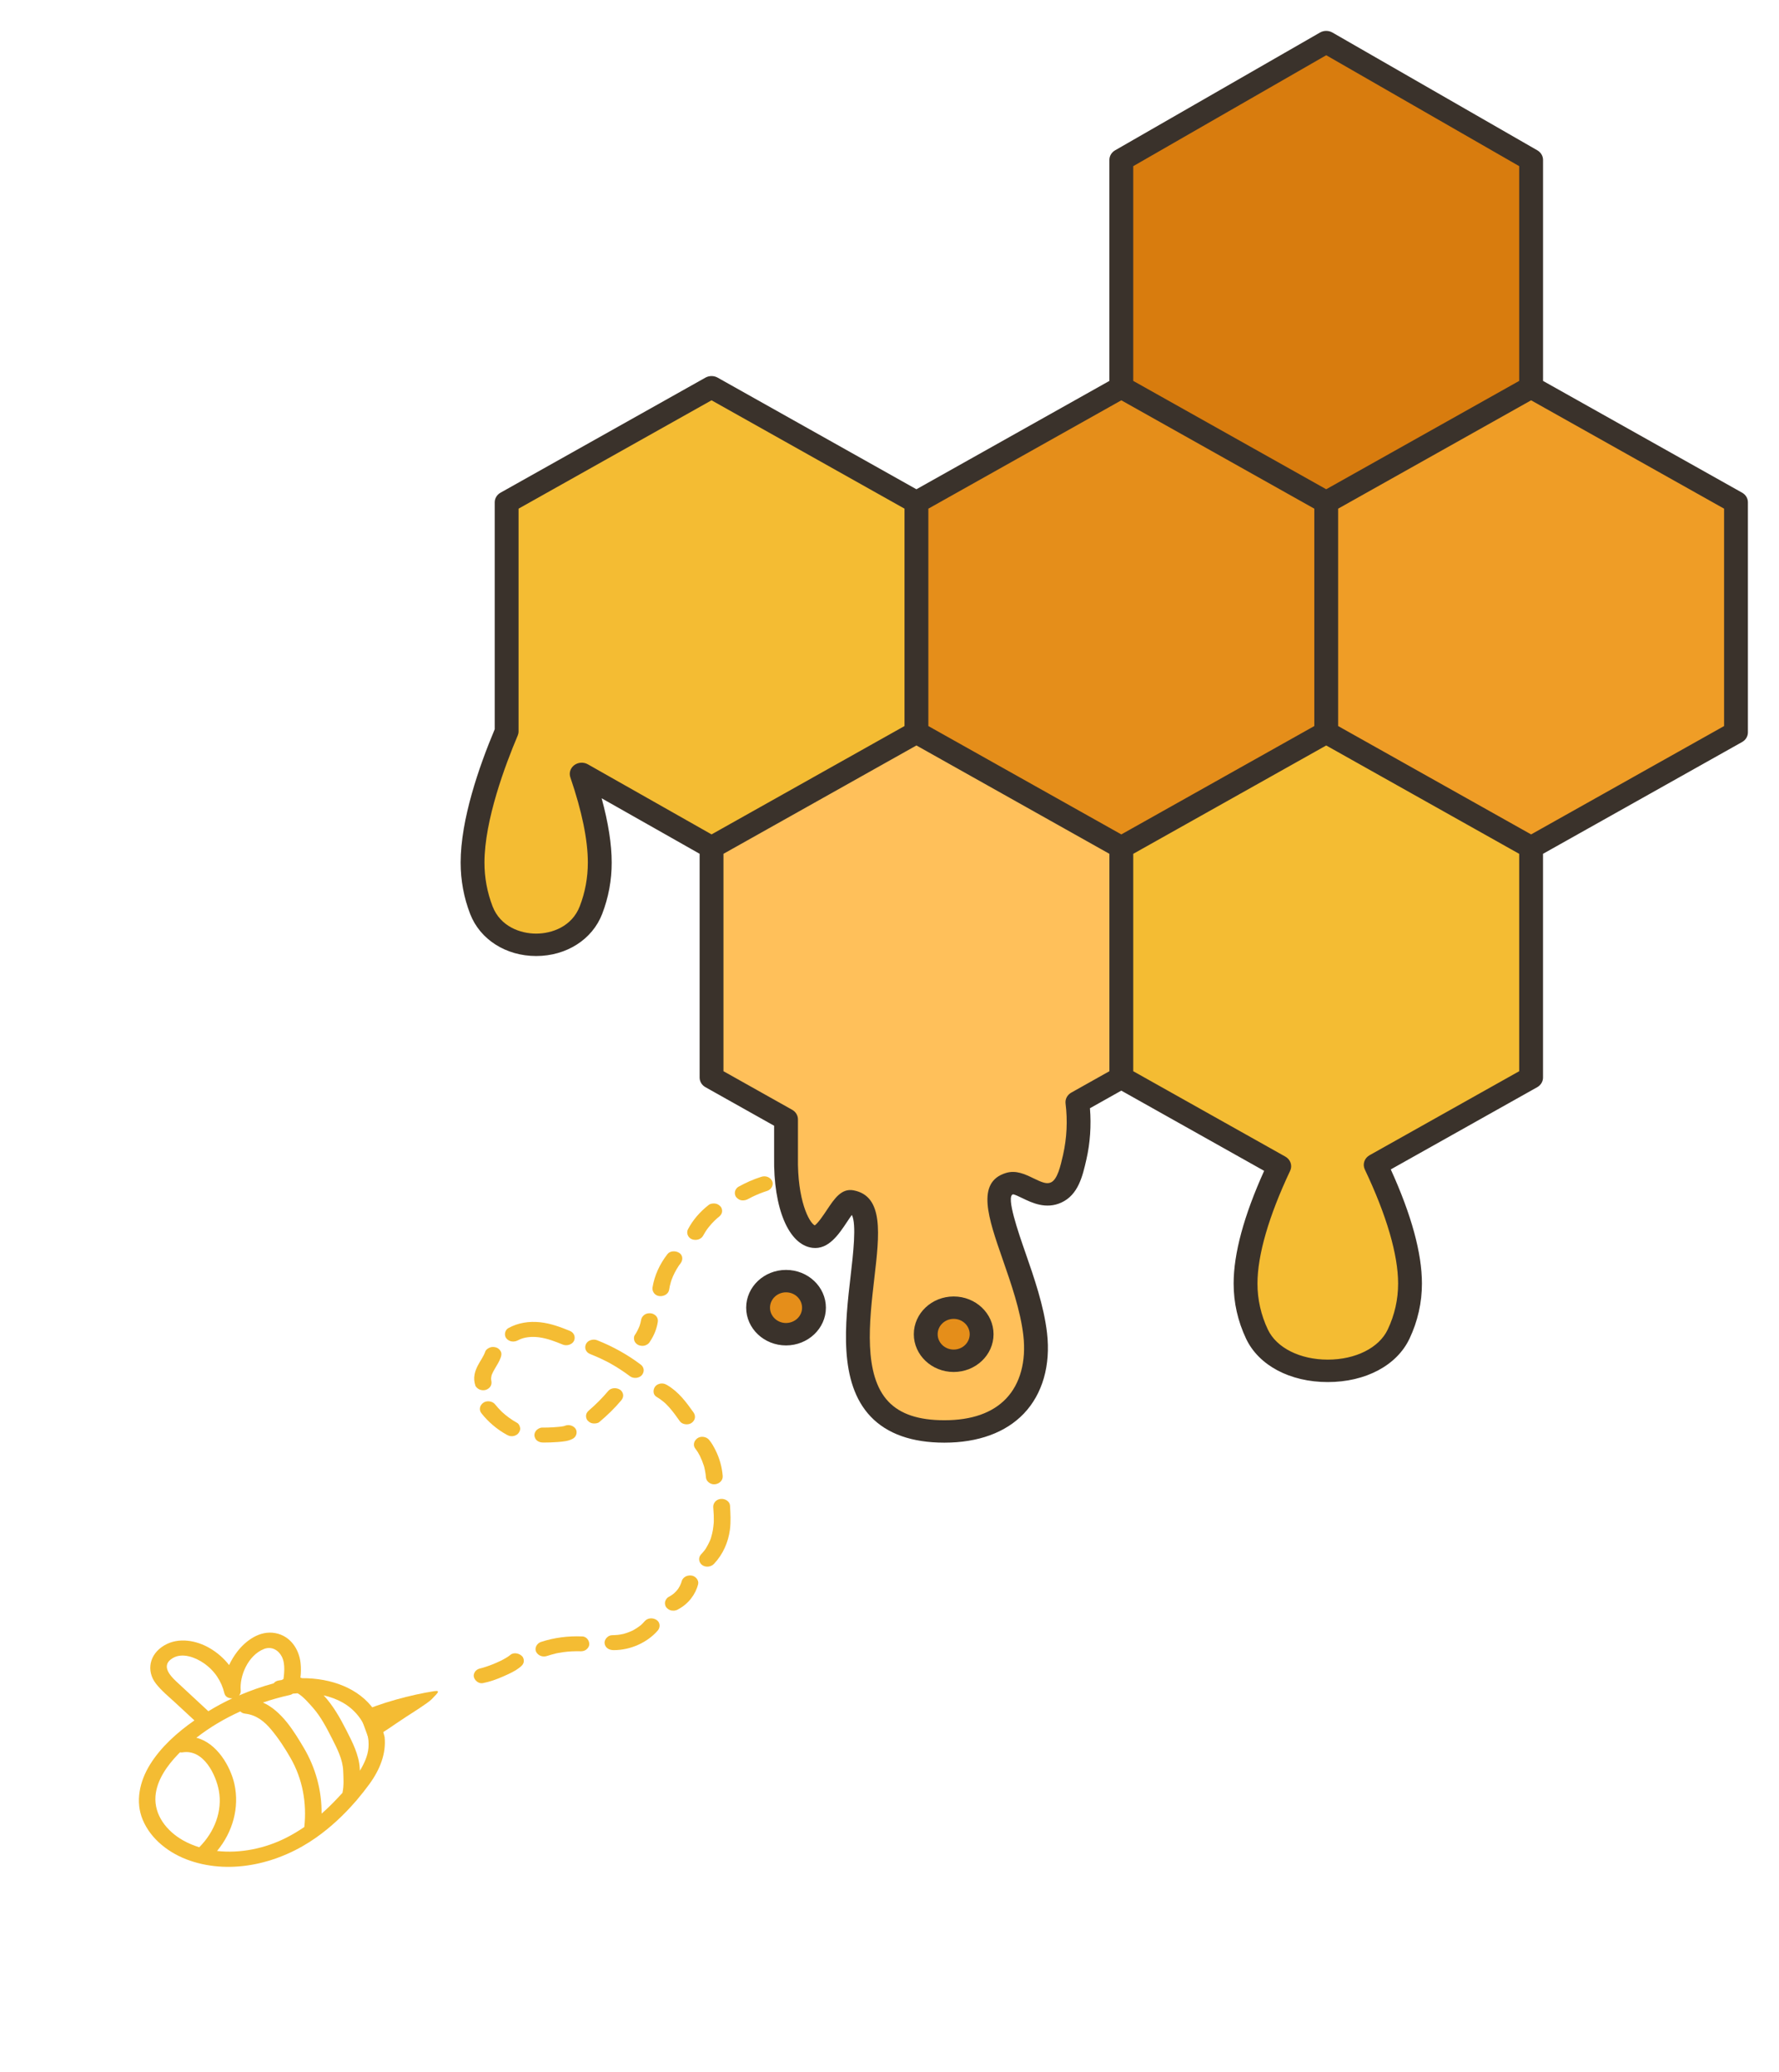 <svg width="691" height="805" viewBox="0 0 691 805" fill="none" xmlns="http://www.w3.org/2000/svg">
    <g filter="url(#filter0_d_2004_2)">
        <path d="M311.146 497.958C311.145 500.687 310.007 503.306 307.974 505.254C306.464 506.69 304.533 507.672 302.428 508.074C301.032 508.342 299.593 508.343 298.196 508.079C296.798 507.816 295.472 507.291 294.294 506.538C292.502 505.402 291.113 503.79 290.303 501.906C289.198 499.377 289.198 496.54 290.303 494.01C291.12 492.132 292.508 490.521 294.294 489.379C295.474 488.63 296.801 488.108 298.197 487.844C299.593 487.581 301.031 487.58 302.428 487.843C304.536 488.238 306.469 489.221 307.974 490.663C309.497 492.109 310.529 493.949 310.937 495.947C311.076 496.609 311.146 497.279 311.146 497.958ZM365.452 497.958C371.425 497.958 376.286 502.572 376.286 508.275C376.286 513.977 371.425 518.591 365.452 518.591C359.434 518.591 354.572 513.977 354.572 508.275C354.572 502.572 359.434 497.958 365.452 497.958Z" fill="#E58E1A"/>
        <path d="M350.961 185.123V274.529L318.229 292.898L271.376 319.189L220.959 290.634C224.894 302.213 227.95 314.575 227.95 325.065C227.95 332.03 226.607 338.211 224.524 343.565C217.579 361.498 188.921 361.498 181.977 343.565C179.893 338.211 178.551 332.03 178.551 325.065C178.551 309.439 185.31 289.329 191.792 274.094V185.123L271.376 140.419L318.229 166.754L350.961 185.123ZM589.715 319.189V408.595L552.03 429.75L529.344 442.504C532.863 449.904 536.196 457.869 538.65 465.791C541.103 473.713 542.678 481.548 542.678 488.6C542.678 496 540.918 502.572 538.233 508.231C529.251 527.253 492.214 527.253 483.232 508.231C480.547 502.572 478.788 496 478.788 488.6C478.788 474.671 484.991 457.695 491.89 443.026L468.232 429.75L430.546 408.595V319.189L510.131 274.529L589.715 319.189Z" fill="#F4BC33"/>
        <path d="M430.546 319.189L350.961 274.529L318.229 292.898L271.376 319.189V408.596L300.312 424.831V439.457C300.034 457.434 305.081 469.665 311.146 470.405C317.072 471.145 322.072 455.998 325.637 456.65C346.285 460.611 300.312 546.057 361.795 546.057C389.064 546.057 399.434 528.472 397.073 508.275C394.156 482.941 375.036 453.516 387.119 449.773C391.98 448.293 398.323 456.346 405.221 453.212C409.712 451.209 411.055 445.638 412.444 439.457C413.046 436.932 413.601 433.668 413.833 429.75C413.925 428.531 413.972 427.225 413.972 425.876C413.972 423.482 413.833 420.914 413.509 418.172L430.546 408.596V319.189ZM365.452 518.591C359.434 518.591 354.572 513.977 354.572 508.275C354.572 502.572 359.434 497.959 365.452 497.959C371.424 497.959 376.286 502.572 376.286 508.275C376.286 513.977 371.424 518.591 365.452 518.591Z" fill="#FFC05A"/>
        <path d="M510.131 185.123V274.529L430.546 319.189L350.961 274.529V185.123L430.546 140.419L510.131 185.123Z" fill="#E58E1A"/>
        <path d="M669.3 185.123V274.529L589.716 319.189L510.131 274.529V185.123L589.716 140.419L669.3 185.123Z" fill="#EF9D26"/>
        <path d="M589.715 52.101V140.419L510.131 185.122L430.546 140.419V52.101L510.131 6.353L589.715 52.101Z" fill="#D87C0E"/>
        <path d="M671.675 181.387L594.345 137.964V52.105C594.345 51.359 594.141 50.626 593.752 49.976C593.364 49.326 592.805 48.78 592.128 48.392L512.543 2.64C511.816 2.221 510.981 2 510.128 2C509.276 2 508.441 2.221 507.714 2.64L428.129 48.392C427.453 48.781 426.893 49.326 426.505 49.976C426.117 50.626 425.913 51.359 425.912 52.105V137.964L350.957 180.055L273.747 136.697C273.029 136.296 272.209 136.083 271.374 136.083C270.539 136.083 269.719 136.296 269.001 136.697L189.417 181.387C188.729 181.773 188.16 182.32 187.765 182.975C187.369 183.629 187.162 184.369 187.162 185.122V273.275C181.041 287.848 173.921 308.385 173.921 325.056C173.921 331.977 175.171 338.706 177.629 345.053C181.472 354.964 191.528 361.371 203.255 361.371C214.982 361.371 225.042 354.968 228.885 345.053C231.358 338.643 232.614 331.874 232.593 325.056C232.593 317.961 231.283 309.599 228.69 300.097L266.747 321.656V408.582C266.747 410.114 267.603 411.533 269.001 412.317L295.682 427.299V439.404C295.354 459.388 301.335 473.587 310.558 474.727C316.808 475.515 320.812 469.465 324.039 464.611C324.576 463.806 325.262 462.774 325.873 461.934C327.748 465.464 326.368 477.295 325.414 485.509C323.262 504.017 320.581 527.052 333.202 540.289C339.6 547.001 349.225 550.405 361.809 550.405C374.948 550.405 385.624 546.501 392.675 539.118C399.934 531.51 403.138 520.397 401.689 507.817C400.471 497.249 396.643 486.24 393.263 476.529C390.619 468.938 385.707 454.813 388.42 453.96C388.888 453.855 390.902 454.844 392.119 455.436C395.758 457.198 401.263 459.875 407.231 457.151C413.837 454.143 415.509 446.839 416.976 440.397C418.439 433.985 418.907 427.303 418.361 420.5L430.537 413.662L486.019 444.819C478.153 462.235 474.167 476.951 474.167 488.604C474.167 496.025 475.792 503.225 478.996 510.007C483.908 520.405 496.07 526.869 510.737 526.869C525.404 526.869 537.566 520.41 542.479 510.007C545.671 503.271 547.316 495.978 547.307 488.604C547.307 476.825 543.238 461.926 535.205 444.266L592.081 412.33C592.769 411.944 593.338 411.397 593.733 410.742C594.128 410.088 594.336 409.348 594.336 408.595V321.67L671.666 278.242C672.354 277.856 672.923 277.309 673.318 276.654C673.713 276 673.921 275.26 673.921 274.507V185.122C673.925 184.37 673.72 183.629 673.326 182.974C672.932 182.319 672.363 181.772 671.675 181.387ZM510.131 11.454L585.086 54.542V137.959L510.131 180.051L435.176 137.959V54.547L510.131 11.454ZM430.546 314.13L355.591 272.039V187.594L430.546 145.503L505.501 187.594V272.039L430.546 314.13ZM223.334 286.899C222.527 286.441 221.59 286.225 220.649 286.281C219.708 286.337 218.808 286.662 218.068 287.211C217.329 287.761 216.785 288.511 216.511 289.359C216.237 290.207 216.244 291.113 216.533 291.957C221.042 305.151 223.329 316.285 223.329 325.056C223.329 330.958 222.269 336.682 220.181 342.075C217.153 349.884 209.449 352.666 203.25 352.666C197.051 352.666 189.352 349.884 186.324 342.075C184.227 336.618 183.163 330.858 183.18 325.056C183.18 308.646 191.268 287.1 196.093 275.717C196.31 275.203 196.421 274.655 196.421 274.106V187.59L271.376 145.499L346.331 187.59V272.034L271.386 314.122L223.334 286.899ZM411.11 414.428C410.347 414.857 409.73 415.483 409.335 416.233C408.94 416.982 408.784 417.823 408.884 418.654C409.714 425.296 409.391 432.02 407.93 438.564C406.902 443.061 405.74 448.158 403.203 449.311C401.578 450.051 399.791 449.355 396.369 447.692C393.217 446.164 389.647 444.427 385.689 445.655C374.031 449.25 378.864 463.144 384.466 479.232C387.703 488.539 391.374 499.085 392.485 508.749C393.643 518.838 391.267 527.557 385.786 533.298C380.466 538.874 372.397 541.699 361.809 541.699C351.832 541.699 344.73 539.34 340.095 534.478C330.234 524.14 332.665 503.242 334.618 486.454C336.604 469.386 338.322 454.643 326.553 452.397C321.854 451.492 319.095 455.627 316.187 460.002C315.053 461.708 312.78 465.134 311.465 466C309.298 464.951 304.664 456.323 304.942 439.474V424.831C304.942 424.078 304.734 423.338 304.339 422.684C303.944 422.029 303.375 421.482 302.687 421.096L276.006 406.114V321.67L350.961 279.578L425.916 321.67V406.114L411.11 414.428ZM526.964 438.756C525.992 439.302 525.267 440.165 524.925 441.18C524.584 442.196 524.651 443.294 525.113 444.266C533.585 462.1 538.057 477.43 538.057 488.6C538.057 494.789 536.701 500.8 534.02 506.468C530.668 513.567 521.529 518.155 510.742 518.155C499.955 518.155 490.816 513.567 487.464 506.463C484.793 500.842 483.417 494.752 483.427 488.595C483.427 477.539 487.816 462.396 496.117 444.797C496.575 443.825 496.64 442.729 496.298 441.715C495.956 440.702 495.231 439.841 494.26 439.295L435.176 406.118V321.674L510.131 279.582L585.086 321.674V406.118L526.964 438.756ZM664.671 272.039L589.716 314.13L514.76 272.039V187.594L589.716 145.503L664.671 187.594V272.039Z" fill="#3A322B"/>
        <path d="M300.312 483.302C291.775 483.302 284.83 489.884 284.83 497.971C284.83 506.059 291.775 512.636 300.312 512.636C308.849 512.636 315.794 506.059 315.794 497.971C315.794 489.884 308.854 483.302 300.312 483.302ZM300.312 503.93C296.881 503.93 294.09 501.258 294.09 497.971C294.09 494.685 296.881 492.008 300.312 492.008C303.743 492.008 306.534 494.681 306.534 497.971C306.549 499.537 305.902 501.045 304.735 502.162C303.569 503.279 301.978 503.915 300.312 503.93ZM365.429 493.619C356.892 493.619 349.947 500.196 349.947 508.283C349.947 516.371 356.892 522.952 365.429 522.952C373.966 522.952 380.911 516.371 380.911 508.283C380.911 500.196 373.966 493.619 365.429 493.619ZM365.429 514.247C361.998 514.247 359.207 511.574 359.207 508.283C359.207 504.997 361.998 502.324 365.429 502.324C368.86 502.324 371.651 504.997 371.651 508.283C371.651 511.574 368.86 514.247 365.429 514.247Z" fill="#3A322B"/>
    </g>
    <g filter="url(#filter1_d_2004_2)">
        <path d="M134.551 655.364C142.344 651.581 154.945 648.282 163.711 646.927C166.575 646.488 164.4 648.19 162.681 650.063C161.392 651.462 154.368 655.854 152.734 656.916C146.606 660.887 144.95 662.538 138.378 665.868L134.551 655.364ZM182.576 643.812C185.257 643.293 187.784 642.379 190.228 641.315C192.61 640.278 195.156 639.146 197.122 637.523C197.782 636.969 198.272 636.45 198.422 635.633C198.561 634.915 198.37 633.995 197.846 633.42C196.844 632.305 194.63 631.702 193.286 632.813C192.526 633.456 191.641 633.974 190.755 634.472C190.508 634.614 190.237 634.739 189.99 634.88C189.908 634.928 189.804 634.977 189.721 635.024C189.888 634.949 189.992 634.9 189.702 635.046C189.639 635.072 189.578 635.117 189.516 635.143C189.555 635.1 189.617 635.074 189.68 635.048C189.078 635.342 188.495 635.615 187.888 635.871C186.74 636.376 185.565 636.844 184.362 637.256C183.814 637.447 183.266 637.638 182.713 637.791L182.011 637.978C182.161 637.943 182.247 637.935 181.948 638.003C181.071 638.188 180.332 638.437 179.747 639.082C179.24 639.641 178.899 640.516 179.023 641.228C179.246 642.634 180.797 644.164 182.576 643.812ZM181.968 637.982C181.946 637.984 181.862 638.012 181.797 638.018C181.862 638.012 181.946 637.984 181.989 637.98L181.968 637.982ZM181.584 638.078C181.604 638.057 181.69 638.048 181.775 638.02C181.71 638.027 181.625 638.055 181.584 638.078ZM221.145 625.679C215.687 625.455 210.284 626.125 205.107 627.83C203.502 628.36 202.548 630.216 203.233 631.636C203.967 633.109 205.735 633.835 207.469 633.272C208.589 632.907 209.736 632.579 210.889 632.309C210.908 632.287 210.93 632.285 210.951 632.283C210.993 632.259 211.036 632.255 211.101 632.248C211.381 632.201 211.636 632.137 211.916 632.09C212.494 631.974 213.097 631.875 213.68 631.798C214.824 631.646 215.951 631.535 217.106 631.48C217.673 631.463 218.22 631.448 218.766 631.433C219.05 631.425 219.314 631.438 219.598 631.429L220.081 631.44C221.006 631.486 221.808 631.407 222.562 630.902C223.193 630.468 223.767 629.726 223.863 629.012C224.075 627.582 223.013 625.73 221.145 625.679ZM245.455 619.718C245.028 620.21 244.577 620.685 244.1 621.123L244.022 621.209C243.964 621.274 243.862 621.343 243.821 621.366C243.58 621.566 243.338 621.747 243.073 621.929C242.525 622.316 241.974 622.684 241.376 623.017C241.314 623.042 241.008 623.249 240.78 623.369C240.863 623.322 240.863 623.322 240.633 623.423C240.445 623.5 240.28 623.595 240.091 623.672C239.506 623.925 238.897 624.162 238.284 624.359C237.968 624.469 237.671 624.557 237.352 624.647C237.203 624.681 237.034 624.737 236.884 624.771C236.861 624.764 236.829 624.767 236.796 624.77C236.577 624.772 236.091 624.928 235.939 624.943C235.616 624.994 235.291 625.026 234.968 625.078C234.232 625.151 233.512 625.182 232.769 625.197C231.059 625.19 229.616 626.976 229.843 628.422C230.123 630.136 231.579 631.01 233.419 631.004C239.97 631.003 246.471 628.013 250.488 623.389C251.535 622.17 251.47 620.22 250.029 619.285C248.653 618.345 246.582 618.432 245.455 619.718ZM274.958 572.262C273.116 572.444 271.944 573.91 272.033 575.486C272.085 576.538 272.204 577.603 272.236 578.676C272.258 579.457 272.234 580.222 272.254 580.984C272.256 581.199 272.238 581.435 272.219 581.652C272.184 582.125 272.128 582.601 272.071 583.076C271.976 583.986 271.816 584.902 271.588 585.805C271.471 586.325 271.332 586.848 271.17 587.353C271.159 587.452 271.142 587.493 271.124 587.534C271.107 587.575 271.111 587.613 271.074 587.676C270.972 587.94 270.868 588.185 270.767 588.45C270.348 589.411 269.863 590.359 269.308 591.275C269.308 591.275 269.048 591.692 269.011 591.754C268.859 591.965 268.708 592.176 268.534 592.389C268.131 592.898 267.724 593.369 267.273 593.844C266.138 595.052 266.398 596.983 267.732 597.948C269.115 598.946 271.169 598.704 272.326 597.494C275.852 593.76 277.868 589.06 278.512 584.241C278.926 581.088 278.733 577.995 278.555 574.842C278.467 573.266 276.692 572.091 274.958 572.262ZM265.86 548.716C264.482 549.713 264.046 551.498 265.134 552.8C265.362 553.071 265.548 553.366 265.756 553.658C265.862 553.824 265.966 553.97 266.072 554.136C266.345 554.618 266.618 555.1 266.87 555.584C267.466 556.797 267.981 558.077 268.389 559.368C268.456 559.576 268.499 559.768 268.564 559.957L268.568 559.996L268.841 561.26C269.03 562.162 269.132 563.071 269.212 563.983C269.337 565.497 271.084 566.812 272.787 566.566C274.577 566.311 275.83 564.974 275.713 563.342C275.442 559.943 274.513 556.532 272.959 553.417C272.253 551.999 271.455 550.552 270.417 549.304C269.403 548.073 267.236 547.7 265.86 548.716ZM263.635 542.732C265.096 541.688 265.325 540.021 264.361 538.648C261.577 534.716 258.58 530.647 254.149 528.051C253.399 527.616 252.667 527.336 251.756 527.426C250.955 527.505 250.036 527.909 249.555 528.505C248.59 529.676 248.491 531.721 250.014 532.608C251.024 533.213 251.975 533.882 252.846 534.618C253.039 534.776 253.234 534.952 253.429 535.128C253.503 535.199 253.6 535.288 253.674 535.359C254.116 535.785 254.515 536.215 254.915 536.665C256.445 538.393 257.771 540.258 259.097 542.123C260.008 543.403 262.359 543.66 263.635 542.732ZM224.182 515.96C225.604 516.524 227.008 517.129 228.395 517.775C229.112 518.115 229.807 518.457 230.503 518.8L231.55 519.342C231.667 519.409 231.76 519.458 231.877 519.525C231.925 519.559 231.994 519.592 232.087 519.641C234.752 521.14 237.305 522.805 239.721 524.622C241.015 525.61 243.273 525.426 244.315 524.168C245.397 522.868 245.243 521.102 243.856 520.065C238.759 516.223 233.034 513.031 226.937 510.619C225.379 510.009 223.279 510.628 222.611 512.103C221.898 513.563 222.509 515.303 224.182 515.96ZM196.304 510.59C198.512 509.374 201.615 509.106 204.441 509.493C207.692 509.955 210.463 511.032 213.631 512.324C215.17 512.955 217.287 512.296 217.957 510.84C218.624 509.365 217.996 507.666 216.342 506.987C212.691 505.488 208.851 504.067 204.838 503.641C200.513 503.168 196.226 503.826 192.471 505.899C191.006 506.709 190.718 508.832 191.745 509.983C192.921 511.296 194.735 511.449 196.304 510.59ZM181.342 529.798C182.099 530.095 183.134 530.149 183.889 529.84C185.607 529.142 186.229 527.652 185.772 526.112C185.785 526.228 185.819 526.342 185.854 526.456C185.77 526.093 185.774 525.74 185.755 525.37C185.789 525.092 185.824 524.815 185.88 524.536C185.908 524.396 185.978 524.232 186.004 524.073C186.002 524.054 186.021 524.032 186.019 524.013C186.327 523.239 186.745 522.474 187.168 521.747C188.015 520.313 188.932 518.911 189.48 517.35C189.742 516.561 189.905 515.86 189.554 515.072C189.261 514.416 188.594 513.739 187.864 513.478C187.066 513.204 186.137 513.12 185.317 513.436C184.583 513.724 183.766 514.254 183.517 514.964C182.838 516.929 181.518 518.645 180.565 520.5C180.008 521.593 179.548 522.773 179.329 523.949C179.054 525.405 179.186 526.782 179.628 528.186C179.834 528.851 180.629 529.496 181.342 529.798ZM187.284 535.513C186.311 534.259 184.083 533.931 182.725 534.906C181.305 535.927 180.952 537.665 181.999 538.99C184.579 542.278 187.901 545.14 191.711 547.269C192.482 547.701 193.171 547.986 194.103 547.894C194.905 547.814 195.823 547.411 196.305 546.815C196.805 546.198 197.158 545.439 197.028 544.669C196.905 543.957 196.569 543.11 195.845 542.711C193.696 541.515 191.739 540.083 189.982 538.476C189.022 537.533 188.123 536.546 187.284 535.513ZM214.022 544.009L213.979 544.014C214.061 543.966 214.124 543.941 214.206 543.893C214.059 543.947 213.931 543.979 213.784 544.033C212.538 544.254 211.233 544.343 209.994 544.427C208.494 544.535 207.007 544.565 205.517 544.555C204.728 544.555 203.783 545.118 203.315 545.634C202.808 546.193 202.467 547.068 202.591 547.78C202.719 548.53 203.065 549.279 203.774 549.737C204.509 550.233 205.245 550.356 206.166 550.362C207.963 550.361 209.731 550.304 211.534 550.165C213.64 549.996 215.816 549.86 217.625 548.801C219.064 547.954 219.402 545.885 218.352 544.717C217.231 543.516 215.496 543.277 214.022 544.009ZM225.316 542.933C226.135 543.009 227.178 542.926 227.798 542.395C230.901 539.779 233.768 537.011 236.319 533.96C236.841 533.341 237.129 532.589 237.042 531.814C236.962 531.098 236.52 530.281 235.859 529.857C234.488 528.955 232.368 529.007 231.265 530.31C228.983 533.021 226.443 535.581 223.704 537.926C223.784 537.859 223.845 537.814 223.925 537.748C223.284 538.281 222.816 538.796 222.664 539.594C222.525 540.312 222.716 541.233 223.24 541.808C223.765 542.382 224.476 542.86 225.316 542.933ZM243.148 512.561C243.945 512.834 244.875 512.919 245.694 512.603L246.442 512.236C246.91 511.915 247.263 511.548 247.495 511.075C249.057 508.787 250.078 506.162 250.505 503.517C250.637 502.741 250.436 501.919 249.929 501.304C249.45 500.744 248.626 500.238 247.829 500.16C246.964 500.07 246.037 500.2 245.348 500.699C244.7 501.174 244.182 501.832 244.047 502.589C243.92 503.404 243.703 504.208 243.441 504.997C242.949 506.279 242.32 507.515 241.531 508.689C241.117 509.297 241.191 510.347 241.458 510.966C241.728 511.624 242.394 512.283 243.148 512.561ZM251.112 493.476C252.841 493.657 254.616 492.68 254.894 491.048C255.045 490.054 255.264 489.074 255.55 488.106C255.611 487.865 255.694 487.622 255.776 487.379C255.774 487.36 255.774 487.36 255.793 487.338C255.811 487.297 255.828 487.257 255.843 487.196C256.027 486.689 256.235 486.199 256.441 485.689C256.862 484.747 257.33 483.84 257.846 482.967C258.103 482.531 258.385 482.111 258.645 481.694C258.682 481.632 258.741 481.567 258.777 481.505C258.949 481.273 259.12 481.041 259.313 480.806C260.29 479.555 260.344 477.691 258.854 476.703C257.527 475.816 255.291 475.802 254.259 477.156C251.254 481.034 249.206 485.444 248.458 490.117C248.213 491.648 249.34 493.299 251.112 493.476ZM263.827 471.417C265.47 471.999 267.377 471.419 268.152 469.933C268.571 469.168 269.034 468.417 269.522 467.684C270.679 466.083 272.025 464.599 273.54 463.256C273.741 463.099 273.941 462.923 274.142 462.766C274.808 462.25 275.289 461.655 275.443 460.876C275.581 460.158 275.391 459.238 274.866 458.663C274.342 458.089 273.609 457.613 272.766 457.52C271.923 457.427 270.951 457.543 270.285 458.058C266.879 460.704 264.124 463.892 262.211 467.545C261.491 468.947 262.206 470.833 263.827 471.417ZM283.144 456.28C284.074 456.365 284.841 456.171 285.625 455.742C286.122 455.477 286.596 455.215 287.095 454.97C289.006 454.038 290.997 453.235 293.05 452.582C294.677 452.049 295.607 450.177 294.924 448.776C294.188 447.283 292.422 446.577 290.688 447.14C287.557 448.134 284.594 449.463 281.768 451.034C281.11 451.412 280.59 452.246 280.468 452.924C280.329 453.642 280.52 454.563 281.044 455.137C281.569 455.712 282.282 456.209 283.144 456.28ZM263.498 602.006C261.658 601.816 260.107 602.83 259.716 604.434L259.573 604.918C259.287 605.69 258.91 606.431 258.442 607.143C257.967 607.797 257.421 608.399 256.804 608.949C256.121 609.505 255.408 609.987 254.622 610.397C253.961 610.756 253.445 611.629 253.321 612.287C253.183 613.005 253.373 613.926 253.898 614.5C254.422 615.075 255.154 615.55 255.997 615.643C256.281 615.635 256.589 615.644 256.875 615.655C257.46 615.597 258.01 615.425 258.479 615.105C262.429 613.012 265.192 609.314 266.174 605.362C266.534 603.878 265.184 602.192 263.498 602.006Z" fill="#F4BC33"/>
        <path d="M50.432 696.893C47.505 689.866 49.192 682.014 53.299 675.403C57.509 668.64 63.764 663.019 70.516 658.298C68.094 656.048 65.66 653.781 63.22 651.541C60.611 649.125 57.728 646.8 55.562 644.009C51.759 639.103 52.935 632.607 58.812 629.158C64.418 625.844 71.436 627.279 76.498 630.253C79.45 631.986 81.986 634.216 83.99 636.803C84.824 635.006 85.875 633.264 87.11 631.644C90.458 627.292 95.902 623.271 101.908 624.382C107.903 625.476 111.196 630.773 111.751 636.048C111.948 637.913 111.929 639.801 111.695 641.681C111.894 641.748 112.104 641.831 112.302 641.898C123.562 641.83 134.483 645.772 140.393 654.307C142.674 657.581 144.384 664.748 144.384 664.748C145.059 671.168 142.586 677.416 138.443 683.084C136.96 685.102 135.406 687.092 133.761 689.022C133.579 689.289 133.375 689.524 133.168 689.714C128.651 694.936 123.569 699.732 117.8 703.806C103.812 713.714 85.229 718.378 68.85 712.798C60.71 710.024 53.574 704.435 50.432 696.893ZM82.152 647.751C81.057 643.092 78.374 639.021 74.237 636.124C71.115 633.94 65.964 631.799 62.095 634.093C57.486 636.821 60.789 640.666 63.443 643.148C67.59 647.026 71.763 650.865 75.928 654.732C78.944 652.893 82.04 651.213 85.258 649.715C83.871 649.794 82.499 649.2 82.152 647.751ZM138.129 668.901C138.729 661.847 134.471 654.982 128.151 651.393C125.843 650.086 123.333 649.171 120.723 648.569C124.416 652.575 127.096 657.337 129.525 662.108C131.884 666.736 134.42 671.629 134.731 676.885C134.755 677.192 134.772 677.527 134.778 677.845C136.542 674.973 137.861 671.973 138.129 668.901ZM97.516 630.563C91.302 633.04 87.977 641.096 88.5 646.71C88.57 647.473 88.302 648.112 87.858 648.602C92.215 646.733 96.712 645.15 101.302 643.902C101.677 643.383 102.283 642.982 103.169 642.806C103.597 642.716 104.028 642.669 104.467 642.595C104.659 642.459 104.863 642.34 105.088 642.254C105.122 641.958 105.186 641.668 105.221 641.372C105.334 640.417 105.4 639.459 105.418 638.502C105.426 636.776 105.239 635.027 104.439 633.477C103.182 631.047 100.525 629.371 97.516 630.563ZM126.082 688.525C126.716 687.855 127.356 687.158 128.016 686.45C128.629 683.703 128.422 680.611 128.302 677.882C128.124 673.442 125.965 669.27 123.981 665.362C121.885 661.245 119.642 656.869 116.529 653.349C115.095 651.734 112.716 648.931 110.602 647.762C109.986 647.802 109.352 647.853 108.747 647.909C108.4 648.159 107.99 648.354 107.448 648.465C103.998 649.228 100.536 650.204 97.136 651.35C104.489 654.677 109.251 662.646 112.967 668.888C117.601 676.703 119.982 685.496 119.914 694.509C122.076 692.621 124.13 690.612 126.082 688.525ZM106.164 703.888C108.628 702.648 110.972 701.227 113.201 699.712C114.21 690.376 112.531 681.056 107.862 672.917C105.672 669.085 103.183 665.267 100.309 661.835C97.744 658.751 94.608 656.162 90.198 655.674C89.34 655.581 88.752 655.238 88.36 654.803C82.236 657.571 76.463 660.982 71.274 665.037C79.284 667.037 84.55 676.226 86.059 683.052C88.033 692.083 85.48 701.569 79.312 709.021C88.367 710.041 98.003 708.035 106.164 703.888ZM66.155 704.924C68.129 706.037 70.219 706.899 72.39 707.576C78.392 701.574 81.467 693.412 79.999 685.529C78.899 679.588 74.188 669.34 65.855 670.719C65.531 670.772 65.229 670.743 64.934 670.686C64.719 670.904 64.475 671.116 64.271 671.35C59.864 675.888 55.85 681.594 55.391 687.74C54.837 695.018 59.718 701.311 66.155 704.924Z" fill="#F4BC33"/>
    </g>
    <defs>
        <filter id="filter0_d_2004_2" x="167.721" y="0.8" width="522.4" height="570.805" filterUnits="userSpaceOnUse" color-interpolation-filters="sRGB">
            <feFlood flood-opacity="0" result="BackgroundImageFix"/>
            <feColorMatrix in="SourceAlpha" type="matrix" values="0 0 0 0 0 0 0 0 0 0 0 0 0 0 0 0 0 0 127 0" result="hardAlpha"/>
            <feMorphology radius="1" operator="dilate" in="SourceAlpha" result="effect1_dropShadow_2004_2"/>
            <feOffset dx="5" dy="10"/>
            <feGaussianBlur stdDeviation="5.1"/>
            <feColorMatrix type="matrix" values="0 0 0 0 0.163 0 0 0 0 0.163 0 0 0 0 0.163 0 0 0 1 0"/>
            <feBlend mode="normal" in2="BackgroundImageFix" result="effect1_dropShadow_2004_2"/>
            <feBlend mode="normal" in="SourceGraphic" in2="effect1_dropShadow_2004_2" result="shape"/>
        </filter>
        <filter id="filter1_d_2004_2" x="42.76" y="445.747" width="268.591" height="290.643" filterUnits="userSpaceOnUse" color-interpolation-filters="sRGB">
            <feFlood flood-opacity="0" result="BackgroundImageFix"/>
            <feColorMatrix in="SourceAlpha" type="matrix" values="0 0 0 0 0 0 0 0 0 0 0 0 0 0 0 0 0 0 127 0" result="hardAlpha"/>
            <feMorphology radius="1" operator="dilate" in="SourceAlpha" result="effect1_dropShadow_2004_2"/>
            <feOffset dx="5" dy="10"/>
            <feGaussianBlur stdDeviation="5.1"/>
            <feColorMatrix type="matrix" values="0 0 0 0 0.163 0 0 0 0 0.163 0 0 0 0 0.163 0 0 0 1 0"/>
            <feBlend mode="normal" in2="BackgroundImageFix" result="effect1_dropShadow_2004_2"/>
            <feBlend mode="normal" in="SourceGraphic" in2="effect1_dropShadow_2004_2" result="shape"/>
        </filter>
    </defs>
</svg>
